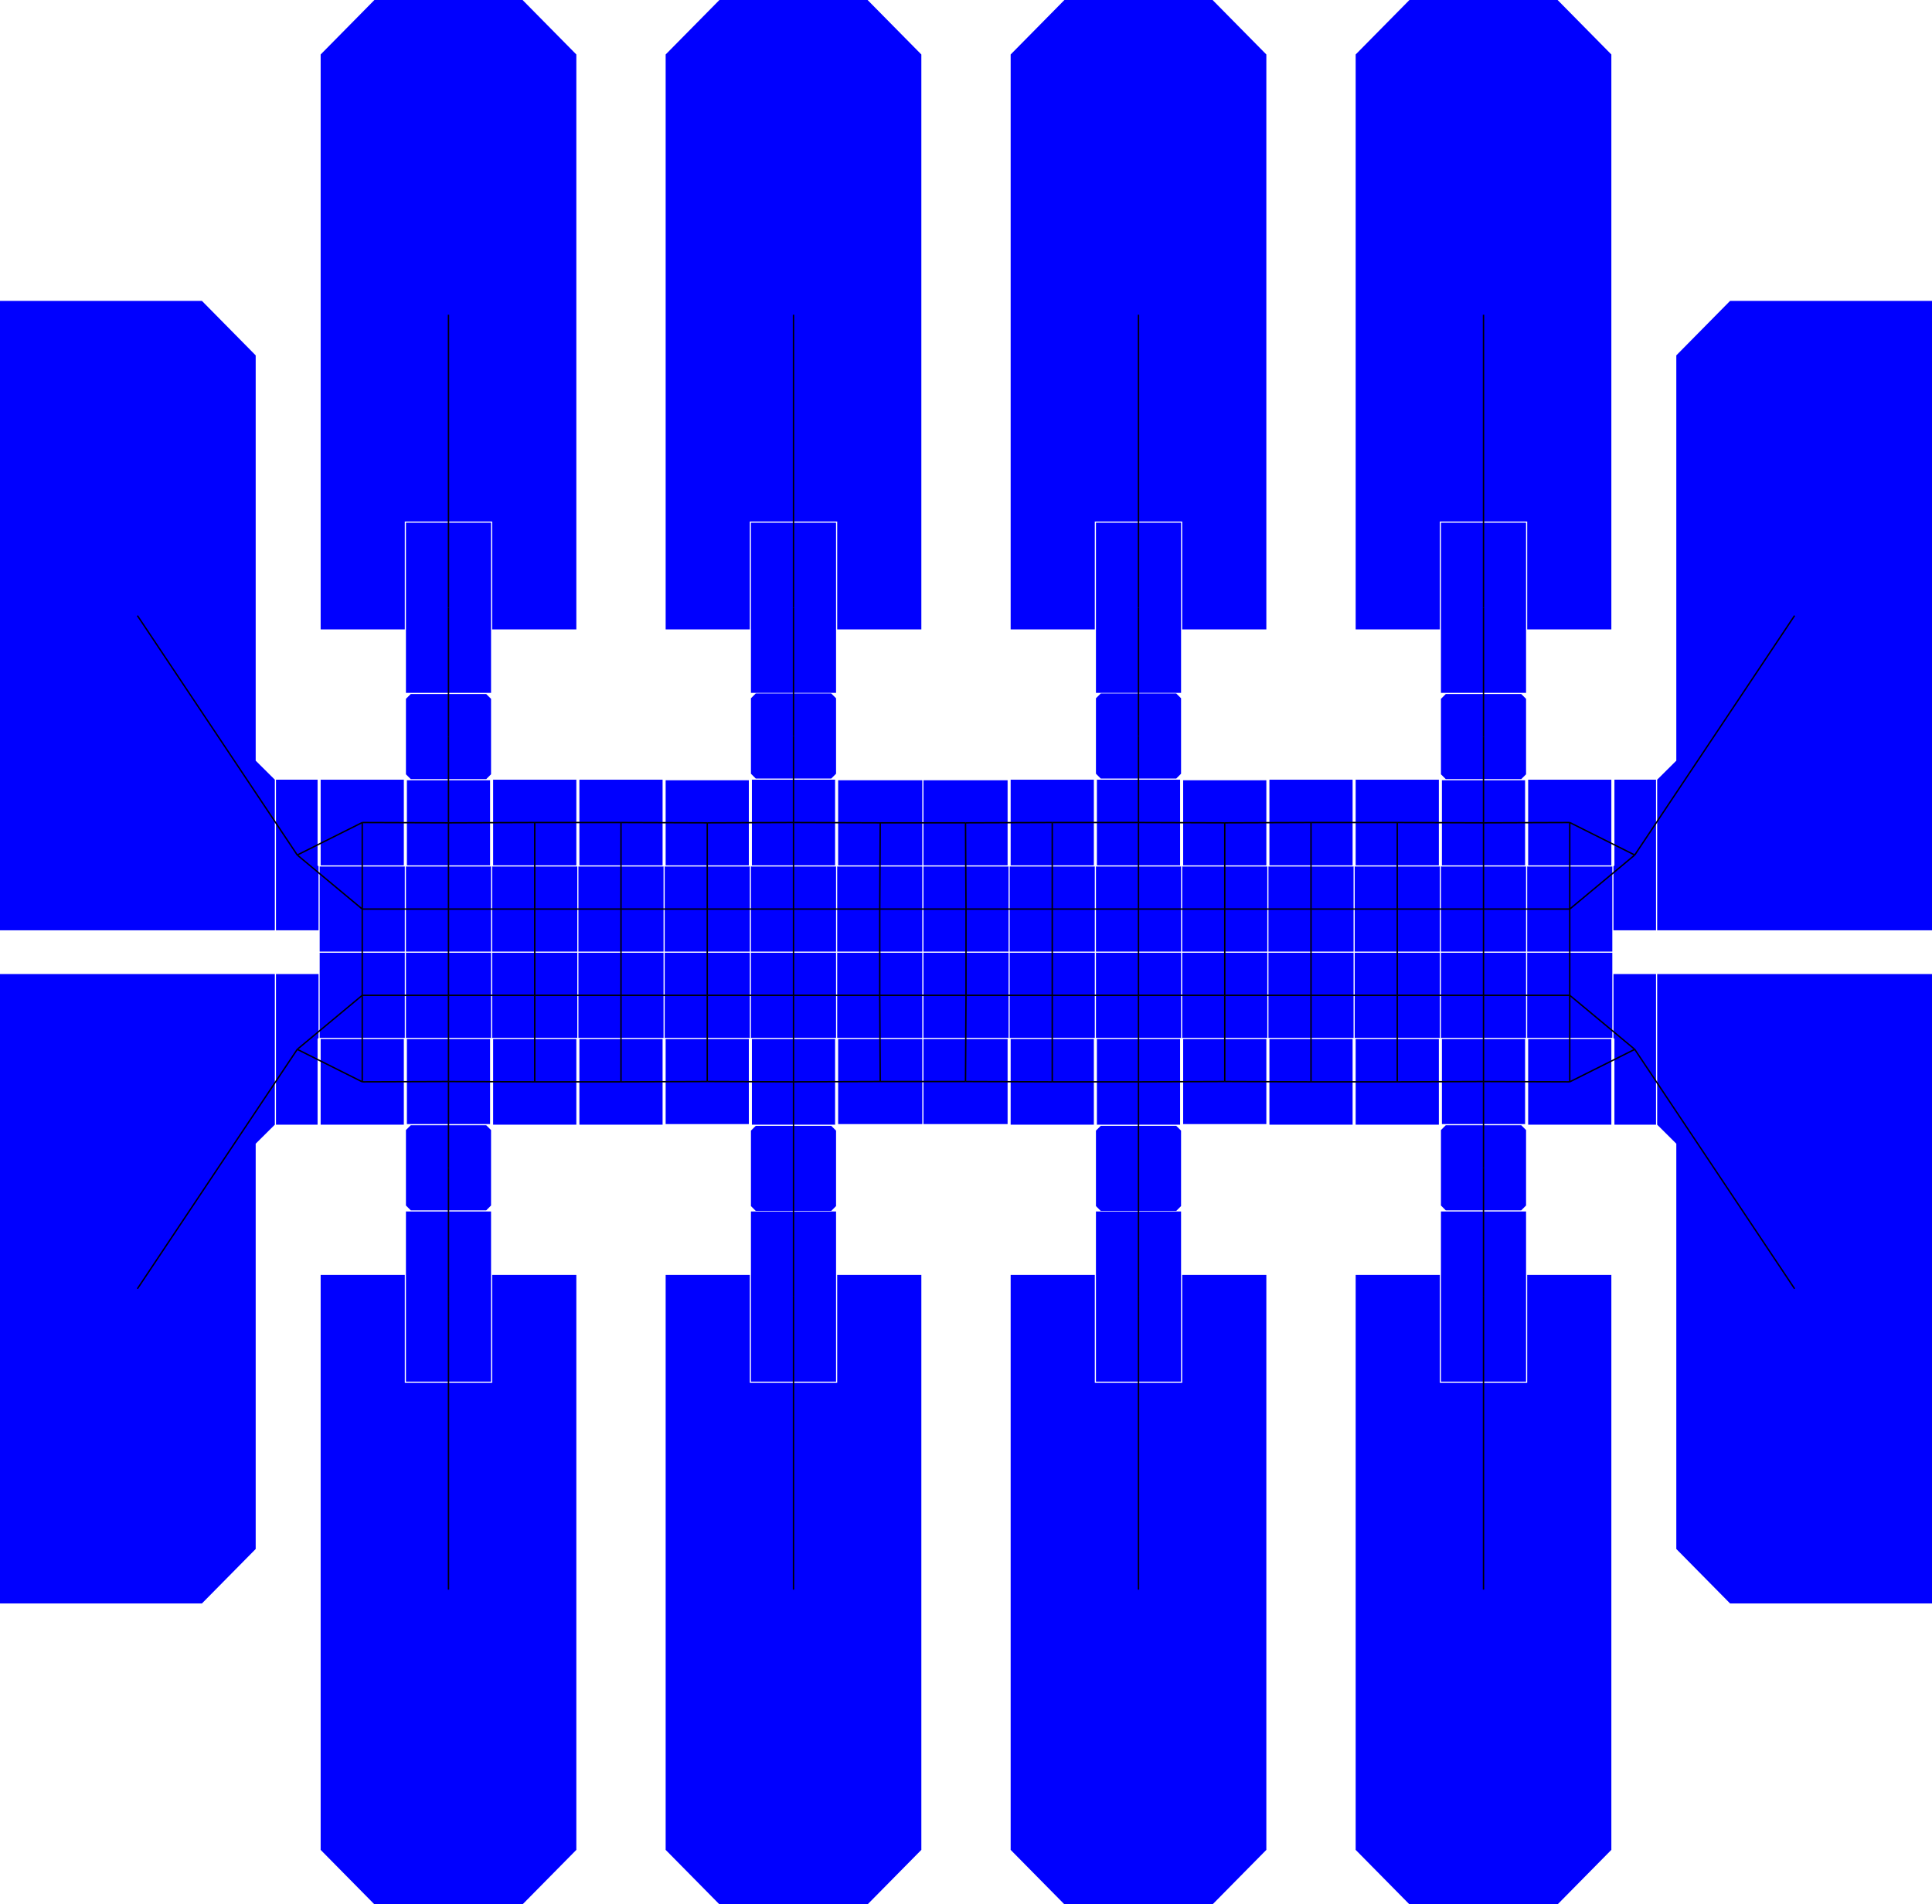 <svg xmlns="http://www.w3.org/2000/svg" xmlns:ev="http://www.w3.org/2001/xml-events" xmlns:xlink="http://www.w3.org/1999/xlink" baseProfile="tiny" height="136.92" version="1.2" width="138.895"><defs/><g xmlns:inkscape="http://www.inkscape.org/namespaces/inkscape" id="layer1" inkscape:groupmode="layer" inkscape:label="Device"><path d="M 29.032,74.702 L 23.052,74.702 L 23.052,80.862 L 29.032,80.862 Z" data-channels="119" id="electrode000" style="fill: rgb(0,0,255)"/><path d="M 22.983,74.62 L 29.101,74.62 L 29.101,68.501 L 22.983,68.501 Z" data-channels="118" id="electrode001" style="fill: rgb(0,0,255)"/><path d="M 35.233,80.82 L 35.233,74.702 L 29.253,74.702 L 29.253,80.82 Z" data-channels="114" id="electrode002" style="fill: rgb(0,0,255)"/><path d="M 109.711,83.962 L 109.711,81.249 L 109.365,80.903 L 103.939,80.903 L 103.593,81.249 L 103.593,83.962 L 103.593,86.675 L 103.939,87.021 L 109.365,87.021 L 109.711,86.675 Z" data-channels="67" id="electrode003" style="fill: rgb(0,0,255)"/><path d="M 53.835,80.82 L 53.835,74.702 L 47.855,74.702 L 47.855,80.82 Z" data-channels="102" id="electrode004" style="fill: rgb(0,0,255)"/><path d="M 41.434,74.702 L 35.453,74.702 L 35.453,80.862 L 41.434,80.862 Z" data-channels="105" id="electrode005" style="fill: rgb(0,0,255)"/><path d="M 29.184,74.62 L 35.302,74.62 L 35.302,68.501 L 29.184,68.501 Z" data-channels="113" id="electrode006" style="fill: rgb(0,0,255)"/><path d="M 35.385,74.62 L 41.503,74.62 L 41.503,68.501 L 35.385,68.501 Z" data-channels="111" id="electrode007" style="fill: rgb(0,0,255)"/><path d="M 84.908,84.003 L 84.908,81.291 L 84.562,80.944 L 79.136,80.944 L 78.79,81.291 L 78.79,84.003 L 78.79,86.716 L 79.136,87.063 L 84.562,87.063 L 84.908,86.716 Z" data-channels="82" id="electrode008" style="fill: rgb(0,0,255)"/><path d="M 60.036,74.702 L 54.056,74.702 L 54.056,80.862 L 60.036,80.862 Z" data-channels="97" id="electrode009" style="fill: rgb(0,0,255)"/><path d="M 72.507,68.501 L 66.389,68.501 L 66.389,74.62 L 72.507,74.62 Z" data-channels="90" id="electrode010" style="fill: rgb(0,0,255)"/><path d="M 78.859,80.862 L 84.839,80.862 L 84.839,74.702 L 78.859,74.702 Z" data-channels="81" id="electrode011" style="fill: rgb(0,0,255)"/><path d="M 97.31,68.501 L 91.192,68.501 L 91.192,74.62 L 97.31,74.62 Z" data-channels="74" id="electrode012" style="fill: rgb(0,0,255)"/><path d="M 109.863,62.218 L 115.843,62.218 L 115.843,56.059 L 109.863,56.059 Z" data-channels="56" id="electrode013" style="fill: rgb(0,0,255)"/><path d="M 103.511,62.301 L 97.392,62.301 L 97.392,68.419 L 103.511,68.419 Z" data-channels="48" id="electrode014" style="fill: rgb(0,0,255)"/><path d="M 85.06,56.1 L 85.06,62.218 L 91.04,62.218 L 91.04,56.1 Z" data-channels="41" id="electrode015" style="fill: rgb(0,0,255)"/><path d="M 97.31,62.301 L 91.192,62.301 L 91.192,68.419 L 97.31,68.419 Z" data-channels="45" id="electrode016" style="fill: rgb(0,0,255)"/><path d="M 109.711,62.301 L 103.593,62.301 L 103.593,68.419 L 109.711,68.419 Z" data-channels="54" id="electrode017" style="fill: rgb(0,0,255)"/><path d="M 97.461,62.218 L 103.442,62.218 L 103.442,56.059 L 97.461,56.059 Z" data-channels="46" id="electrode018" style="fill: rgb(0,0,255)"/><path d="M 91.109,62.301 L 84.991,62.301 L 84.991,68.419 L 91.109,68.419 Z" data-channels="42" id="electrode019" style="fill: rgb(0,0,255)"/><path d="M 78.859,62.218 L 84.839,62.218 L 84.839,56.059 L 78.859,56.059 Z" data-channels="38" id="electrode020" style="fill: rgb(0,0,255)"/><path d="M 91.261,62.218 L 97.241,62.218 L 97.241,56.059 L 91.261,56.059 Z" data-channels="44" id="electrode021" style="fill: rgb(0,0,255)"/><path d="M 84.908,62.301 L 78.79,62.301 L 78.79,68.419 L 84.908,68.419 Z" data-channels="40" id="electrode022" style="fill: rgb(0,0,255)"/><path d="M 35.302,37.58 L 29.184,37.58 L 29.184,43.698 L 29.184,49.816 L 35.302,49.816 L 35.302,43.698 Z" data-channels="10" id="electrode023" style="fill: rgb(0,0,255)"/><path d="M 35.385,43.698 L 35.385,45.255 L 41.434,45.255 L 41.434,3.917 L 37.569,0.0 L 26.917,0.0 L 23.052,3.917 L 23.052,45.255 L 29.101,45.255 L 29.101,43.698 L 29.101,37.58 L 29.101,37.498 L 35.385,37.498 Z" data-channels="9" id="electrode024" style="fill: rgb(0,0,255)"/><path d="M 109.711,37.58 L 103.593,37.58 L 103.593,43.698 L 103.593,49.816 L 109.711,49.816 L 109.711,43.698 Z" data-channels="50" id="electrode025" style="fill: rgb(0,0,255)"/><path d="M 109.794,43.698 L 109.794,45.255 L 115.843,45.255 L 115.843,3.917 L 111.979,0.0 L 101.326,0.0 L 97.461,3.917 L 97.461,45.255 L 103.511,45.255 L 103.511,43.698 L 103.511,37.58 L 103.511,37.498 L 109.794,37.498 Z" data-channels="49" id="electrode026" style="fill: rgb(0,0,255)"/><path d="M 119.054,56.059 L 116.064,56.059 L 116.064,62.218 L 115.995,62.301 L 115.995,66.889 L 119.054,66.889 Z" data-channels="58" id="electrode027" style="fill: rgb(0,0,255)"/><path d="M 19.841,66.889 L 22.9,66.889 L 22.9,62.301 L 22.831,62.218 L 22.831,56.059 L 19.841,56.059 Z" data-channels="2" id="electrode028" style="fill: rgb(0,0,255)"/><path d="M 60.105,37.58 L 53.987,37.58 L 53.987,43.698 L 53.987,49.816 L 60.105,49.816 L 60.105,43.698 Z" data-channels="20" id="electrode029" style="fill: rgb(0,0,255)"/><path d="M 60.188,43.698 L 60.188,45.255 L 66.237,45.255 L 66.237,3.917 L 62.372,0.0 L 51.72,0.0 L 47.855,3.917 L 47.855,45.255 L 53.904,45.255 L 53.904,43.698 L 53.904,37.58 L 53.904,37.498 L 60.188,37.498 Z" data-channels="26" id="electrode030" style="fill: rgb(0,0,255)"/><path d="M 84.908,37.58 L 78.79,37.58 L 78.79,43.698 L 78.79,49.816 L 84.908,49.816 L 84.908,43.698 Z" data-channels="36" id="electrode031" style="fill: rgb(0,0,255)"/><path d="M 84.991,43.698 L 84.991,45.255 L 91.04,45.255 L 91.04,3.917 L 87.175,0.0 L 76.523,0.0 L 72.658,3.917 L 72.658,45.255 L 78.707,45.255 L 78.707,43.698 L 78.707,37.58 L 78.707,37.498 L 84.991,37.498 Z" data-channels="34" id="electrode032" style="fill: rgb(0,0,255)"/><path d="M 78.707,68.501 L 72.589,68.501 L 72.589,74.62 L 78.707,74.62 Z" data-channels="86" id="electrode033" style="fill: rgb(0,0,255)"/><path d="M 91.261,80.862 L 97.241,80.862 L 97.241,74.702 L 91.261,74.702 Z" data-channels="75" id="electrode034" style="fill: rgb(0,0,255)"/><path d="M 84.991,99.423 L 78.707,99.423 L 78.707,99.34 L 78.707,93.222 L 78.707,91.665 L 72.658,91.665 L 72.658,133.003 L 76.523,136.92 L 87.175,136.92 L 91.04,133.003 L 91.04,91.665 L 84.991,91.665 L 84.991,93.222 Z" data-channels="85" id="electrode035" style="fill: rgb(0,0,255)"/><path d="M 84.908,93.222 L 84.908,87.104 L 78.79,87.104 L 78.79,93.222 L 78.79,99.34 L 84.908,99.34 Z" data-channels="83" id="electrode036" style="fill: rgb(0,0,255)"/><path d="M 29.184,86.675 L 29.53,87.021 L 34.956,87.021 L 35.302,86.675 L 35.302,83.962 L 35.302,81.249 L 34.956,80.903 L 29.53,80.903 L 29.184,81.249 L 29.184,83.962 Z" data-channels="115" id="electrode037" style="fill: rgb(0,0,255)"/><path d="M 53.987,86.716 L 54.333,87.063 L 59.759,87.063 L 60.105,86.716 L 60.105,84.003 L 60.105,81.291 L 59.759,80.944 L 54.333,80.944 L 53.987,81.291 L 53.987,84.003 Z" data-channels="98" id="electrode038" style="fill: rgb(0,0,255)"/><path d="M 66.389,74.702 L 66.389,80.82 L 72.438,80.82 L 72.438,74.702 Z" data-channels="91" id="electrode039" style="fill: rgb(0,0,255)"/><path d="M 60.257,74.702 L 60.257,80.82 L 66.306,80.82 L 66.306,74.702 Z" data-channels="95" id="electrode040" style="fill: rgb(0,0,255)"/><path d="M 109.794,99.423 L 103.511,99.423 L 103.511,99.34 L 103.511,93.222 L 103.511,91.665 L 97.461,91.665 L 97.461,133.003 L 101.326,136.92 L 111.979,136.92 L 115.843,133.003 L 115.843,91.665 L 109.794,91.665 L 109.794,93.222 Z" data-channels="70" id="electrode041" style="fill: rgb(0,0,255)"/><path d="M 109.711,93.222 L 109.711,87.104 L 103.593,87.104 L 103.593,93.222 L 103.593,99.34 L 109.711,99.34 Z" data-channels="69" id="electrode042" style="fill: rgb(0,0,255)"/><path d="M 19.841,80.862 L 22.831,80.862 L 22.831,74.702 L 22.9,74.62 L 22.9,70.031 L 19.841,70.031 Z" data-channels="117" id="electrode043" style="fill: rgb(0,0,255)"/><path d="M 119.054,70.031 L 115.995,70.031 L 115.995,74.62 L 116.064,74.702 L 116.064,80.862 L 119.054,80.862 Z" data-channels="61" id="electrode044" style="fill: rgb(0,0,255)"/><path d="M 115.912,62.301 L 109.794,62.301 L 109.794,68.419 L 115.912,68.419 Z" data-channels="57" id="electrode045" style="fill: rgb(0,0,255)"/><path d="M 103.662,56.1 L 103.662,62.218 L 109.642,62.218 L 109.642,56.1 Z" data-channels="53" id="electrode046" style="fill: rgb(0,0,255)"/><path d="M 47.786,68.419 L 53.904,68.419 L 53.904,62.301 L 47.786,62.301 Z" data-channels="18" id="electrode047" style="fill: rgb(0,0,255)"/><path d="M 53.987,68.419 L 60.105,68.419 L 60.105,62.301 L 53.987,62.301 Z" data-channels="16" id="electrode048" style="fill: rgb(0,0,255)"/><path d="M 47.635,56.059 L 41.654,56.059 L 41.654,62.218 L 47.635,62.218 Z" data-channels="12" id="electrode049" style="fill: rgb(0,0,255)"/><path d="M 41.585,68.419 L 47.703,68.419 L 47.703,62.301 L 41.585,62.301 Z" data-channels="13" id="electrode050" style="fill: rgb(0,0,255)"/><path d="M 47.855,56.1 L 47.855,62.218 L 53.835,62.218 L 53.835,56.1 Z" data-channels="17" id="electrode051" style="fill: rgb(0,0,255)"/><path d="M 41.434,56.059 L 35.453,56.059 L 35.453,62.218 L 41.434,62.218 Z" data-channels="14" id="electrode052" style="fill: rgb(0,0,255)"/><path d="M 29.184,68.419 L 35.302,68.419 L 35.302,62.301 L 29.184,62.301 Z" data-channels="6" id="electrode053" style="fill: rgb(0,0,255)"/><path d="M 35.385,68.419 L 41.503,68.419 L 41.503,62.301 L 35.385,62.301 Z" data-channels="8" id="electrode054" style="fill: rgb(0,0,255)"/><path d="M 72.658,80.862 L 78.639,80.862 L 78.639,74.702 L 72.658,74.702 Z" data-channels="87" id="electrode055" style="fill: rgb(0,0,255)"/><path d="M 84.908,68.501 L 78.79,68.501 L 78.79,74.62 L 84.908,74.62 Z" data-channels="79" id="electrode056" style="fill: rgb(0,0,255)"/><path d="M 19.759,66.889 L 19.759,56.059 L 18.382,54.691 L 18.382,25.551 L 14.517,21.634 L 3.865,21.634 L 0.0,21.634 L 0.0,66.889 Z" data-channels="30" id="electrode057" style="fill: rgb(0,0,255)"/><path d="M 138.895,66.889 L 138.895,21.634 L 135.031,21.634 L 124.378,21.634 L 120.513,25.551 L 120.513,54.691 L 119.137,56.059 L 119.137,66.889 Z" data-channels="30" id="electrode058" style="fill: rgb(0,0,255)"/><path d="M 109.711,68.501 L 103.593,68.501 L 103.593,74.62 L 109.711,74.62 Z" data-channels="65" id="electrode059" style="fill: rgb(0,0,255)"/><path d="M 97.461,80.862 L 103.442,80.862 L 103.442,74.702 L 97.461,74.702 Z" data-channels="73" id="electrode060" style="fill: rgb(0,0,255)"/><path d="M 109.863,80.862 L 115.843,80.862 L 115.843,74.702 L 109.863,74.702 Z" data-channels="63" id="electrode061" style="fill: rgb(0,0,255)"/><path d="M 103.511,68.501 L 97.392,68.501 L 97.392,74.62 L 103.511,74.62 Z" data-channels="71" id="electrode062" style="fill: rgb(0,0,255)"/><path d="M 109.642,80.82 L 109.642,74.702 L 103.662,74.702 L 103.662,80.82 Z" data-channels="66" id="electrode063" style="fill: rgb(0,0,255)"/><path d="M 115.912,68.501 L 109.794,68.501 L 109.794,74.62 L 115.912,74.62 Z" data-channels="62" id="electrode064" style="fill: rgb(0,0,255)"/><path d="M 53.987,74.62 L 60.105,74.62 L 60.105,68.501 L 53.987,68.501 Z" data-channels="103" id="electrode065" style="fill: rgb(0,0,255)"/><path d="M 47.786,74.62 L 53.904,74.62 L 53.904,68.501 L 47.786,68.501 Z" data-channels="101" id="electrode066" style="fill: rgb(0,0,255)"/><path d="M 41.585,74.62 L 47.703,74.62 L 47.703,68.501 L 41.585,68.501 Z" data-channels="106" id="electrode067" style="fill: rgb(0,0,255)"/><path d="M 47.635,74.702 L 41.654,74.702 L 41.654,80.862 L 47.635,80.862 Z" data-channels="107" id="electrode068" style="fill: rgb(0,0,255)"/><path d="M 72.658,62.218 L 78.639,62.218 L 78.639,56.059 L 72.658,56.059 Z" data-channels="32" id="electrode069" style="fill: rgb(0,0,255)"/><path d="M 78.707,62.301 L 72.589,62.301 L 72.589,68.419 L 78.707,68.419 Z" data-channels="33" id="electrode070" style="fill: rgb(0,0,255)"/><path d="M 72.507,62.301 L 66.389,62.301 L 66.389,68.419 L 72.507,68.419 Z" data-channels="29" id="electrode071" style="fill: rgb(0,0,255)"/><path d="M 66.306,62.301 L 60.188,62.301 L 60.188,68.419 L 66.306,68.419 Z" data-channels="25" id="electrode072" style="fill: rgb(0,0,255)"/><path d="M 119.137,70.031 L 119.137,80.862 L 120.513,82.23 L 120.513,111.37 L 124.378,115.286 L 135.031,115.286 L 138.895,115.286 L 138.895,70.031 Z" data-channels="89" id="electrode073" style="fill: rgb(0,0,255)"/><path d="M 0.0,70.031 L 0.0,115.286 L 3.865,115.286 L 14.517,115.286 L 18.382,111.37 L 18.382,82.23 L 19.759,80.862 L 19.759,70.031 Z" data-channels="89" id="electrode074" style="fill: rgb(0,0,255)"/><path d="M 35.302,93.222 L 35.302,87.104 L 29.184,87.104 L 29.184,93.222 L 29.184,99.34 L 35.302,99.34 Z" data-channels="109" id="electrode075" style="fill: rgb(0,0,255)"/><path d="M 35.385,99.423 L 29.101,99.423 L 29.101,99.34 L 29.101,93.222 L 29.101,91.665 L 23.052,91.665 L 23.052,133.003 L 26.917,136.92 L 37.569,136.92 L 41.434,133.003 L 41.434,91.665 L 35.385,91.665 L 35.385,93.222 Z" data-channels="110" id="electrode076" style="fill: rgb(0,0,255)"/><path d="M 60.105,93.222 L 60.105,87.104 L 53.987,87.104 L 53.987,93.222 L 53.987,99.34 L 60.105,99.34 Z" data-channels="99" id="electrode077" style="fill: rgb(0,0,255)"/><path d="M 60.188,99.423 L 53.904,99.423 L 53.904,99.34 L 53.904,93.222 L 53.904,91.665 L 47.855,91.665 L 47.855,133.003 L 51.72,136.92 L 62.372,136.92 L 66.237,133.003 L 66.237,91.665 L 60.188,91.665 L 60.188,93.222 Z" data-channels="93" id="electrode078" style="fill: rgb(0,0,255)"/><path d="M 66.306,68.501 L 60.188,68.501 L 60.188,74.62 L 66.306,74.62 Z" data-channels="94" id="electrode079" style="fill: rgb(0,0,255)"/><path d="M 91.109,68.501 L 84.991,68.501 L 84.991,74.62 L 91.109,74.62 Z" data-channels="77" id="electrode080" style="fill: rgb(0,0,255)"/><path d="M 91.04,80.82 L 91.04,74.702 L 85.06,74.702 L 85.06,80.82 Z" data-channels="78" id="electrode081" style="fill: rgb(0,0,255)"/><path d="M 72.438,62.218 L 72.438,56.1 L 66.389,56.1 L 66.389,62.218 Z" data-channels="28" id="electrode082" style="fill: rgb(0,0,255)"/><path d="M 66.306,62.218 L 66.306,56.1 L 60.257,56.1 L 60.257,62.218 Z" data-channels="24" id="electrode083" style="fill: rgb(0,0,255)"/><path d="M 60.036,56.059 L 54.056,56.059 L 54.056,62.218 L 60.036,62.218 Z" data-channels="22" id="electrode084" style="fill: rgb(0,0,255)"/><path d="M 84.908,50.204 L 84.562,49.858 L 79.136,49.858 L 78.79,50.204 L 78.79,52.917 L 78.79,55.63 L 79.136,55.976 L 84.562,55.976 L 84.908,55.63 L 84.908,52.917 Z" data-channels="37" id="electrode085" style="fill: rgb(0,0,255)"/><path d="M 109.711,50.245 L 109.365,49.899 L 103.939,49.899 L 103.593,50.245 L 103.593,52.958 L 103.593,55.671 L 103.939,56.017 L 109.365,56.017 L 109.711,55.671 L 109.711,52.958 Z" data-channels="52" id="electrode086" style="fill: rgb(0,0,255)"/><path d="M 29.253,56.1 L 29.253,62.218 L 35.233,62.218 L 35.233,56.1 Z" data-channels="5" id="electrode087" style="fill: rgb(0,0,255)"/><path d="M 22.983,68.419 L 29.101,68.419 L 29.101,62.301 L 22.983,62.301 Z" data-channels="1" id="electrode088" style="fill: rgb(0,0,255)"/><path d="M 29.032,56.059 L 23.052,56.059 L 23.052,62.218 L 29.032,62.218 Z" data-channels="0" id="electrode089" style="fill: rgb(0,0,255)"/><path d="M 29.184,52.958 L 29.184,55.671 L 29.53,56.017 L 34.956,56.017 L 35.302,55.671 L 35.302,52.958 L 35.302,50.245 L 34.956,49.899 L 29.53,49.899 L 29.184,50.245 Z" data-channels="4" id="electrode090" style="fill: rgb(0,0,255)"/><path d="M 53.987,52.917 L 53.987,55.63 L 54.333,55.976 L 59.759,55.976 L 60.105,55.63 L 60.105,52.917 L 60.105,50.204 L 59.759,49.858 L 54.333,49.858 L 53.987,50.204 Z" data-channels="21" id="electrode091" style="fill: rgb(0,0,255)"/></g><g xmlns:inkscape="http://www.inkscape.org/namespaces/inkscape" id="layer2" inkscape:groupmode="layer" inkscape:label="Connections"><line id="line0" style="stroke:#000000; stroke-width:0.1;" x1="26.042" x2="26.042" y1="77.782" y2="71.561"/><line id="line1" style="stroke:#000000; stroke-width:0.1;" x1="26.042" x2="32.243" y1="77.782" y2="77.761"/><line id="line2" style="stroke:#000000; stroke-width:0.1;" x1="26.042" x2="21.371" y1="77.782" y2="75.446"/><line id="line3" style="stroke:#000000; stroke-width:0.1;" x1="26.042" x2="32.243" y1="71.561" y2="71.561"/><line id="line4" style="stroke:#000000; stroke-width:0.1;" x1="26.042" x2="21.371" y1="71.561" y2="75.446"/><line id="line5" style="stroke:#000000; stroke-width:0.1;" x1="26.042" x2="26.042" y1="71.561" y2="65.36"/><line id="line6" style="stroke:#000000; stroke-width:0.1;" x1="32.243" x2="38.444" y1="77.761" y2="77.782"/><line id="line7" style="stroke:#000000; stroke-width:0.1;" x1="32.243" x2="32.243" y1="77.761" y2="71.561"/><line id="line8" style="stroke:#000000; stroke-width:0.1;" x1="32.243" x2="32.243" y1="77.761" y2="83.962"/><line id="line9" style="stroke:#000000; stroke-width:0.1;" x1="106.652" x2="106.652" y1="83.962" y2="93.222"/><line id="line10" style="stroke:#000000; stroke-width:0.1;" x1="106.652" x2="106.652" y1="83.962" y2="77.761"/><line id="line11" style="stroke:#000000; stroke-width:0.1;" x1="50.845" x2="57.046" y1="77.761" y2="77.782"/><line id="line12" style="stroke:#000000; stroke-width:0.1;" x1="50.845" x2="50.845" y1="77.761" y2="71.561"/><line id="line13" style="stroke:#000000; stroke-width:0.1;" x1="50.845" x2="44.644" y1="77.761" y2="77.782"/><line id="line14" style="stroke:#000000; stroke-width:0.1;" x1="38.444" x2="38.444" y1="77.782" y2="71.561"/><line id="line15" style="stroke:#000000; stroke-width:0.1;" x1="38.444" x2="44.644" y1="77.782" y2="77.782"/><line id="line16" style="stroke:#000000; stroke-width:0.1;" x1="32.243" x2="38.444" y1="71.561" y2="71.561"/><line id="line17" style="stroke:#000000; stroke-width:0.1;" x1="32.243" x2="32.243" y1="71.561" y2="65.36"/><line id="line18" style="stroke:#000000; stroke-width:0.1;" x1="38.444" x2="38.444" y1="71.561" y2="65.36"/><line id="line19" style="stroke:#000000; stroke-width:0.1;" x1="38.444" x2="44.644" y1="71.561" y2="71.561"/><line id="line20" style="stroke:#000000; stroke-width:0.1;" x1="81.849" x2="81.849" y1="84.003" y2="77.782"/><line id="line21" style="stroke:#000000; stroke-width:0.1;" x1="81.849" x2="81.849" y1="84.003" y2="93.222"/><line id="line22" style="stroke:#000000; stroke-width:0.1;" x1="57.046" x2="57.046" y1="77.782" y2="84.003"/><line id="line23" style="stroke:#000000; stroke-width:0.1;" x1="57.046" x2="63.281" y1="77.782" y2="77.761"/><line id="line24" style="stroke:#000000; stroke-width:0.1;" x1="57.046" x2="57.046" y1="77.782" y2="71.561"/><line id="line25" style="stroke:#000000; stroke-width:0.1;" x1="69.448" x2="75.648" y1="71.561" y2="71.561"/><line id="line26" style="stroke:#000000; stroke-width:0.1;" x1="69.448" x2="69.413" y1="71.561" y2="77.761"/><line id="line27" style="stroke:#000000; stroke-width:0.1;" x1="69.448" x2="69.448" y1="71.561" y2="65.36"/><line id="line28" style="stroke:#000000; stroke-width:0.1;" x1="69.448" x2="63.247" y1="71.561" y2="71.561"/><line id="line29" style="stroke:#000000; stroke-width:0.1;" x1="81.849" x2="75.648" y1="77.782" y2="77.782"/><line id="line30" style="stroke:#000000; stroke-width:0.1;" x1="81.849" x2="81.849" y1="77.782" y2="71.561"/><line id="line31" style="stroke:#000000; stroke-width:0.1;" x1="81.849" x2="88.05" y1="77.782" y2="77.761"/><line id="line32" style="stroke:#000000; stroke-width:0.1;" x1="94.251" x2="94.251" y1="71.561" y2="65.36"/><line id="line33" style="stroke:#000000; stroke-width:0.1;" x1="94.251" x2="94.251" y1="71.561" y2="77.782"/><line id="line34" style="stroke:#000000; stroke-width:0.1;" x1="94.251" x2="100.451" y1="71.561" y2="71.561"/><line id="line35" style="stroke:#000000; stroke-width:0.1;" x1="94.251" x2="88.05" y1="71.561" y2="71.561"/><line id="line36" style="stroke:#000000; stroke-width:0.1;" x1="112.853" x2="117.524" y1="59.138" y2="61.474"/><line id="line37" style="stroke:#000000; stroke-width:0.1;" x1="112.853" x2="112.853" y1="59.138" y2="65.36"/><line id="line38" style="stroke:#000000; stroke-width:0.1;" x1="112.853" x2="106.652" y1="59.138" y2="59.159"/><line id="line39" style="stroke:#000000; stroke-width:0.1;" x1="100.451" x2="94.251" y1="65.36" y2="65.36"/><line id="line40" style="stroke:#000000; stroke-width:0.1;" x1="100.451" x2="106.652" y1="65.36" y2="65.36"/><line id="line41" style="stroke:#000000; stroke-width:0.1;" x1="100.451" x2="100.451" y1="65.36" y2="59.138"/><line id="line42" style="stroke:#000000; stroke-width:0.1;" x1="100.451" x2="100.451" y1="65.36" y2="71.561"/><line id="line43" style="stroke:#000000; stroke-width:0.1;" x1="88.05" x2="88.05" y1="59.159" y2="65.36"/><line id="line44" style="stroke:#000000; stroke-width:0.1;" x1="88.05" x2="81.849" y1="59.159" y2="59.138"/><line id="line45" style="stroke:#000000; stroke-width:0.1;" x1="88.05" x2="94.251" y1="59.159" y2="59.138"/><line id="line46" style="stroke:#000000; stroke-width:0.1;" x1="94.251" x2="88.05" y1="65.36" y2="65.36"/><line id="line47" style="stroke:#000000; stroke-width:0.1;" x1="94.251" x2="94.251" y1="65.36" y2="59.138"/><line id="line48" style="stroke:#000000; stroke-width:0.1;" x1="106.652" x2="112.853" y1="65.36" y2="65.36"/><line id="line49" style="stroke:#000000; stroke-width:0.1;" x1="106.652" x2="106.652" y1="65.36" y2="59.159"/><line id="line50" style="stroke:#000000; stroke-width:0.1;" x1="106.652" x2="106.652" y1="65.36" y2="71.561"/><line id="line51" style="stroke:#000000; stroke-width:0.1;" x1="100.451" x2="94.251" y1="59.138" y2="59.138"/><line id="line52" style="stroke:#000000; stroke-width:0.1;" x1="100.451" x2="106.652" y1="59.138" y2="59.159"/><line id="line53" style="stroke:#000000; stroke-width:0.1;" x1="88.05" x2="81.849" y1="65.36" y2="65.36"/><line id="line54" style="stroke:#000000; stroke-width:0.1;" x1="88.05" x2="88.05" y1="65.36" y2="71.561"/><line id="line55" style="stroke:#000000; stroke-width:0.1;" x1="81.849" x2="81.849" y1="59.138" y2="65.36"/><line id="line56" style="stroke:#000000; stroke-width:0.1;" x1="81.849" x2="75.648" y1="59.138" y2="59.138"/><line id="line57" style="stroke:#000000; stroke-width:0.1;" x1="81.849" x2="81.849" y1="59.138" y2="52.917"/><line id="line58" style="stroke:#000000; stroke-width:0.1;" x1="81.849" x2="81.849" y1="65.36" y2="71.561"/><line id="line59" style="stroke:#000000; stroke-width:0.1;" x1="81.849" x2="75.648" y1="65.36" y2="65.36"/><line id="line60" style="stroke:#000000; stroke-width:0.1;" x1="32.243" x2="32.243" y1="43.698" y2="22.628"/><line id="line61" style="stroke:#000000; stroke-width:0.1;" x1="32.243" x2="32.243" y1="43.698" y2="52.958"/><line id="line62" style="stroke:#000000; stroke-width:0.1;" x1="106.652" x2="106.652" y1="43.698" y2="22.628"/><line id="line63" style="stroke:#000000; stroke-width:0.1;" x1="106.652" x2="106.652" y1="43.698" y2="52.958"/><line id="line64" style="stroke:#000000; stroke-width:0.1;" x1="117.524" x2="112.853" y1="61.474" y2="65.36"/><line id="line65" style="stroke:#000000; stroke-width:0.1;" x1="117.524" x2="129.016" y1="61.474" y2="44.262"/><line id="line66" style="stroke:#000000; stroke-width:0.1;" x1="21.371" x2="9.879" y1="61.474" y2="44.262"/><line id="line67" style="stroke:#000000; stroke-width:0.1;" x1="21.371" x2="26.042" y1="61.474" y2="65.36"/><line id="line68" style="stroke:#000000; stroke-width:0.1;" x1="21.371" x2="26.042" y1="61.474" y2="59.138"/><line id="line69" style="stroke:#000000; stroke-width:0.1;" x1="57.046" x2="57.046" y1="43.698" y2="22.628"/><line id="line70" style="stroke:#000000; stroke-width:0.1;" x1="57.046" x2="57.046" y1="43.698" y2="52.917"/><line id="line71" style="stroke:#000000; stroke-width:0.1;" x1="81.849" x2="81.849" y1="43.698" y2="22.628"/><line id="line72" style="stroke:#000000; stroke-width:0.1;" x1="81.849" x2="81.849" y1="43.698" y2="52.917"/><line id="line73" style="stroke:#000000; stroke-width:0.1;" x1="75.648" x2="75.648" y1="71.561" y2="77.782"/><line id="line74" style="stroke:#000000; stroke-width:0.1;" x1="75.648" x2="81.849" y1="71.561" y2="71.561"/><line id="line75" style="stroke:#000000; stroke-width:0.1;" x1="75.648" x2="75.648" y1="71.561" y2="65.36"/><line id="line76" style="stroke:#000000; stroke-width:0.1;" x1="94.251" x2="100.451" y1="77.782" y2="77.782"/><line id="line77" style="stroke:#000000; stroke-width:0.1;" x1="94.251" x2="88.05" y1="77.782" y2="77.761"/><line id="line78" style="stroke:#000000; stroke-width:0.1;" x1="81.849" x2="81.849" y1="114.293" y2="93.222"/><line id="line79" style="stroke:#000000; stroke-width:0.1;" x1="32.243" x2="32.243" y1="83.962" y2="93.222"/><line id="line80" style="stroke:#000000; stroke-width:0.1;" x1="57.046" x2="57.046" y1="84.003" y2="93.222"/><line id="line81" style="stroke:#000000; stroke-width:0.1;" x1="69.413" x2="63.281" y1="77.761" y2="77.761"/><line id="line82" style="stroke:#000000; stroke-width:0.1;" x1="69.413" x2="75.648" y1="77.761" y2="77.782"/><line id="line83" style="stroke:#000000; stroke-width:0.1;" x1="63.281" x2="63.247" y1="77.761" y2="71.561"/><line id="line84" style="stroke:#000000; stroke-width:0.1;" x1="106.652" x2="106.652" y1="114.293" y2="93.222"/><line id="line85" style="stroke:#000000; stroke-width:0.1;" x1="21.371" x2="9.879" y1="75.446" y2="92.659"/><line id="line86" style="stroke:#000000; stroke-width:0.1;" x1="117.524" x2="112.853" y1="75.446" y2="77.782"/><line id="line87" style="stroke:#000000; stroke-width:0.1;" x1="117.524" x2="112.853" y1="75.446" y2="71.561"/><line id="line88" style="stroke:#000000; stroke-width:0.1;" x1="117.524" x2="129.016" y1="75.446" y2="92.659"/><line id="line89" style="stroke:#000000; stroke-width:0.1;" x1="112.853" x2="112.853" y1="65.36" y2="71.561"/><line id="line90" style="stroke:#000000; stroke-width:0.1;" x1="106.652" x2="106.652" y1="59.159" y2="52.958"/><line id="line91" style="stroke:#000000; stroke-width:0.1;" x1="50.845" x2="57.046" y1="65.36" y2="65.36"/><line id="line92" style="stroke:#000000; stroke-width:0.1;" x1="50.845" x2="44.644" y1="65.36" y2="65.36"/><line id="line93" style="stroke:#000000; stroke-width:0.1;" x1="50.845" x2="50.845" y1="65.36" y2="59.159"/><line id="line94" style="stroke:#000000; stroke-width:0.1;" x1="50.845" x2="50.845" y1="65.36" y2="71.561"/><line id="line95" style="stroke:#000000; stroke-width:0.1;" x1="57.046" x2="57.046" y1="65.36" y2="71.561"/><line id="line96" style="stroke:#000000; stroke-width:0.1;" x1="57.046" x2="63.247" y1="65.36" y2="65.36"/><line id="line97" style="stroke:#000000; stroke-width:0.1;" x1="57.046" x2="57.046" y1="65.36" y2="59.138"/><line id="line98" style="stroke:#000000; stroke-width:0.1;" x1="44.644" x2="44.644" y1="59.138" y2="65.36"/><line id="line99" style="stroke:#000000; stroke-width:0.1;" x1="44.644" x2="50.845" y1="59.138" y2="59.159"/><line id="line100" style="stroke:#000000; stroke-width:0.1;" x1="44.644" x2="38.444" y1="59.138" y2="59.138"/><line id="line101" style="stroke:#000000; stroke-width:0.1;" x1="44.644" x2="38.444" y1="65.36" y2="65.36"/><line id="line102" style="stroke:#000000; stroke-width:0.1;" x1="44.644" x2="44.644" y1="65.36" y2="71.561"/><line id="line103" style="stroke:#000000; stroke-width:0.1;" x1="50.845" x2="57.046" y1="59.159" y2="59.138"/><line id="line104" style="stroke:#000000; stroke-width:0.1;" x1="38.444" x2="38.444" y1="59.138" y2="65.36"/><line id="line105" style="stroke:#000000; stroke-width:0.1;" x1="38.444" x2="32.243" y1="59.138" y2="59.159"/><line id="line106" style="stroke:#000000; stroke-width:0.1;" x1="32.243" x2="38.444" y1="65.36" y2="65.36"/><line id="line107" style="stroke:#000000; stroke-width:0.1;" x1="32.243" x2="32.243" y1="65.36" y2="59.159"/><line id="line108" style="stroke:#000000; stroke-width:0.1;" x1="32.243" x2="26.042" y1="65.36" y2="65.36"/><line id="line109" style="stroke:#000000; stroke-width:0.1;" x1="81.849" x2="88.05" y1="71.561" y2="71.561"/><line id="line110" style="stroke:#000000; stroke-width:0.1;" x1="106.652" x2="100.451" y1="71.561" y2="71.561"/><line id="line111" style="stroke:#000000; stroke-width:0.1;" x1="106.652" x2="106.652" y1="71.561" y2="77.761"/><line id="line112" style="stroke:#000000; stroke-width:0.1;" x1="106.652" x2="112.853" y1="71.561" y2="71.561"/><line id="line113" style="stroke:#000000; stroke-width:0.1;" x1="100.451" x2="100.451" y1="77.782" y2="71.561"/><line id="line114" style="stroke:#000000; stroke-width:0.1;" x1="100.451" x2="106.652" y1="77.782" y2="77.761"/><line id="line115" style="stroke:#000000; stroke-width:0.1;" x1="112.853" x2="106.652" y1="77.782" y2="77.761"/><line id="line116" style="stroke:#000000; stroke-width:0.1;" x1="112.853" x2="112.853" y1="77.782" y2="71.561"/><line id="line117" style="stroke:#000000; stroke-width:0.1;" x1="57.046" x2="50.845" y1="71.561" y2="71.561"/><line id="line118" style="stroke:#000000; stroke-width:0.1;" x1="57.046" x2="63.247" y1="71.561" y2="71.561"/><line id="line119" style="stroke:#000000; stroke-width:0.1;" x1="50.845" x2="44.644" y1="71.561" y2="71.561"/><line id="line120" style="stroke:#000000; stroke-width:0.1;" x1="44.644" x2="44.644" y1="71.561" y2="77.782"/><line id="line121" style="stroke:#000000; stroke-width:0.1;" x1="75.648" x2="75.648" y1="59.138" y2="65.36"/><line id="line122" style="stroke:#000000; stroke-width:0.1;" x1="75.648" x2="69.413" y1="59.138" y2="59.159"/><line id="line123" style="stroke:#000000; stroke-width:0.1;" x1="75.648" x2="69.448" y1="65.36" y2="65.36"/><line id="line124" style="stroke:#000000; stroke-width:0.1;" x1="69.448" x2="63.247" y1="65.36" y2="65.36"/><line id="line125" style="stroke:#000000; stroke-width:0.1;" x1="69.448" x2="69.413" y1="65.36" y2="59.159"/><line id="line126" style="stroke:#000000; stroke-width:0.1;" x1="63.247" x2="63.247" y1="65.36" y2="71.561"/><line id="line127" style="stroke:#000000; stroke-width:0.1;" x1="63.247" x2="63.281" y1="65.36" y2="59.159"/><line id="line128" style="stroke:#000000; stroke-width:0.1;" x1="32.243" x2="32.243" y1="93.222" y2="114.293"/><line id="line129" style="stroke:#000000; stroke-width:0.1;" x1="57.046" x2="57.046" y1="93.222" y2="114.293"/><line id="line130" style="stroke:#000000; stroke-width:0.1;" x1="88.05" x2="88.05" y1="71.561" y2="77.761"/><line id="line131" style="stroke:#000000; stroke-width:0.1;" x1="69.413" x2="63.281" y1="59.159" y2="59.159"/><line id="line132" style="stroke:#000000; stroke-width:0.1;" x1="63.281" x2="57.046" y1="59.159" y2="59.138"/><line id="line133" style="stroke:#000000; stroke-width:0.1;" x1="57.046" x2="57.046" y1="59.138" y2="52.917"/><line id="line134" style="stroke:#000000; stroke-width:0.1;" x1="32.243" x2="26.042" y1="59.159" y2="59.138"/><line id="line135" style="stroke:#000000; stroke-width:0.1;" x1="32.243" x2="32.243" y1="59.159" y2="52.958"/><line id="line136" style="stroke:#000000; stroke-width:0.1;" x1="26.042" x2="26.042" y1="65.36" y2="59.138"/></g></svg>